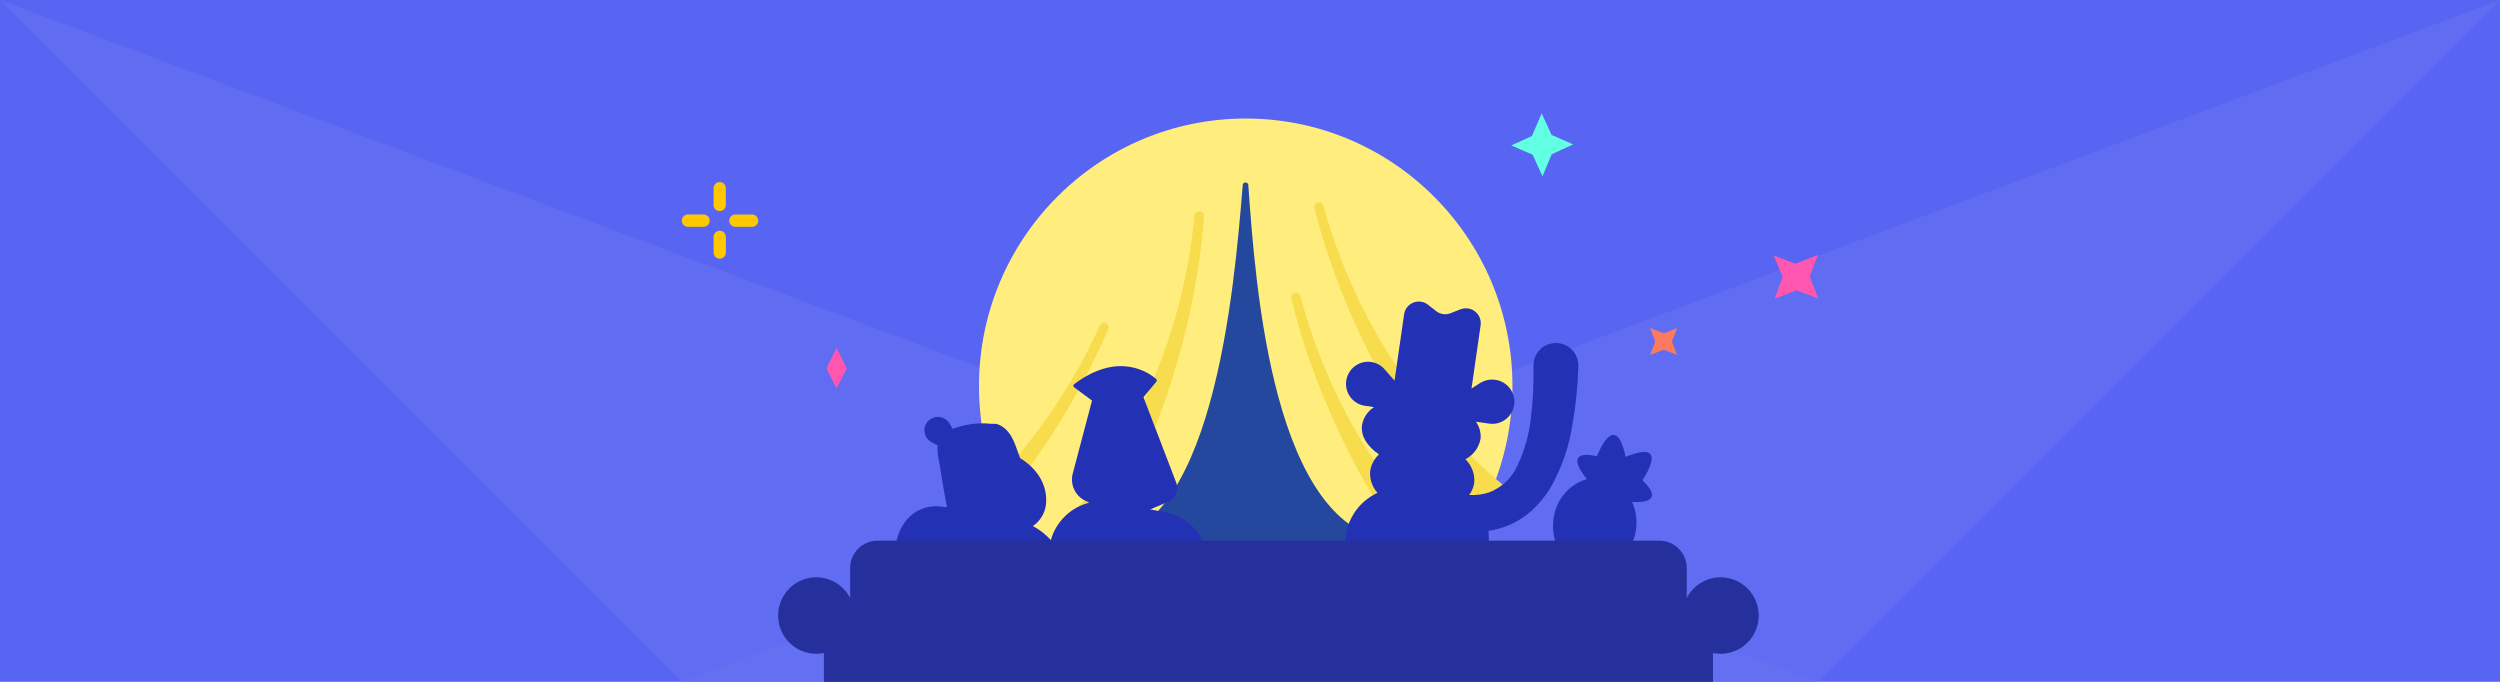 <svg fill="none" height="120" viewBox="0 0 440 120" width="440" xmlns="http://www.w3.org/2000/svg"><path d="m0 0h440v120h-440z" fill="#5865f2"/><path d="m320 120-320-120 120 120h71.062z" fill="#6874f2" opacity=".5"/><path d="m120 120 320-120-120 120h-71.062z" fill="#6874f2" opacity=".5"/><path d="m219.247 115.065c25.927 0 46.945-21.088 46.945-47.102s-21.018-47.102-46.945-47.102c-25.928 0-46.946 21.088-46.946 47.102s21.018 47.102 46.946 47.102z" fill="#ffed7e"/><path d="m316.116 46.368 3.765-1.489h.053l-1.413 3.813 1.476 3.777c.004.015.004.03 0 .045h-.054l-3.791-1.427-3.774 1.498h-.045c-.004-.015-.004-.03 0-.045l1.422-3.813-1.556-3.687v-.045h.045l3.791 1.427z" fill="#ff57b0"/><path d="m292.84 58.651 2.325-.897-.894 2.36.894 2.333-2.352-.897-2.333.897h-.054l.894-2.36-.894-2.333h.054l2.351.897z" fill="#fc7a5e"/><g fill="#ffc800"><path d="m125.589 44.448c0 .288.114.564.317.768s.478.318.765.318.562-.114.765-.318.317-.48.317-.768v-2.754c0-.288-.114-.564-.317-.768s-.478-.318-.765-.318-.562.114-.765.318-.317.48-.317.768z"/><path d="m125.589 35.97c-.014.15.004.302.052.445s.125.274.226.386c.102.111.225.2.363.261.137.061.286.092.436.092.151 0 .299-.031.437-.092.137-.061.261-.15.362-.261.102-.112.179-.243.227-.386s.065-.294.052-.445v-2.745c.013-.15-.004-.302-.052-.445s-.125-.274-.227-.386c-.101-.111-.225-.2-.362-.261-.138-.061-.286-.092-.437-.092-.15 0-.299.031-.436.092-.138.061-.261.15-.363.261-.101.112-.178.243-.226.386s-.066.294-.052.445z"/><path d="m121.082 37.747c-.142 0-.283.028-.414.083-.131.055-.251.135-.351.235-.101.101-.18.221-.235.352-.054.132-.082.273-.082.415 0 .142.028.284.082.415.055.132.134.251.235.352.1.101.22.181.351.235.131.055.272.083.414.083h2.745c.287 0 .562-.114.765-.318s.317-.48.317-.768-.114-.564-.317-.768c-.203-.203-.478-.318-.765-.318z"/><path d="m129.523 37.755c-.15-.014-.301.004-.443.052-.143.048-.274.126-.385.227s-.2.226-.26.364c-.061.138-.092.287-.092.438 0 .151.031.3.092.438.06.138.149.262.26.364.111.102.242.179.385.227.142.048.293.066.443.052h2.745c.15.014.301-.004.443-.052.143-.048.274-.126.385-.227.111-.102.2-.226.26-.364.061-.138.092-.287.092-.438 0-.151-.031-.3-.092-.438-.06-.138-.149-.262-.26-.364s-.242-.179-.385-.227c-.142-.048-.293-.066-.443-.052z"/></g><path d="m147.237 61.234-1.788 3.589 1.788 3.544 1.789-3.544z" fill="#ff57b0"/><path d="m228.869 52.093c-.055-.212-.191-.393-.379-.504-.188-.111-.412-.143-.623-.088-.211.055-.393.191-.505.379s-.146.413-.094.626c5.553 22.69 17.061 40.454 25.601 51.247 1.539-1.453 2.979-3.009 4.31-4.656-13.726-12.626-23.552-28.94-28.31-47.003z" fill="#f7dc4d"/><path d="m218.729 32.48c-1.476 17.944-5.124 63.7-26.648 62.803h53.438c-21.524-1.696-24.555-44.985-25.825-62.803-.029-.106-.092-.2-.179-.266-.087-.067-.194-.103-.304-.103-.109 0-.216.036-.303.103-.087.067-.15.16-.179.266z" fill="#23489e"/><path d="m194.657 56.874c-.2-.085-.425-.089-.627-.01-.202.079-.365.234-.455.431-4.679 10.366-11.121 19.835-19.038 27.983.421 1.265.894 2.503 1.422 3.723 7.792-9.388 14.22-19.836 19.091-31.034.087-.198.095-.422.022-.626-.074-.204-.222-.371-.415-.468z" fill="#f7dc4d"/><path d="m264.824 85.602c-15.43-12.77-26.564-30-31.887-49.345-.058-.208-.196-.385-.383-.493-.188-.107-.41-.137-.618-.082-.211.055-.392.192-.503.38-.11.188-.142.413-.087.625 6.787 26.512 21.675 46.169 30.286 55.841 1.25-2.218 2.317-4.535 3.192-6.926z" fill="#f7dc4d"/><path d="m211.119 37.172c-.217-.02-.433.047-.601.187s-.273.34-.294.558c-2.245 24.393-13.569 47.042-31.717 63.431 1.046 1.519 2.178 2.978 3.389 4.369l4.248.377c.14.011.281-.013.409-.071s.24-.148.324-.261c2.575-3.419 22.23-30.675 25.038-67.702.007-.111-.008-.223-.045-.328-.036-.105-.093-.202-.167-.285s-.164-.15-.264-.197c-.101-.047-.209-.074-.32-.079z" fill="#f7dc4d"/><path d="m269.689 23.759 1.61-3.714c-.004-.015-.004-.03 0-.045h.089c.004.015.004.03 0 .045l1.681 3.696 3.711 1.624c.006.006.011.013.014.021s.005.016.005.024-.002.017-.005.024-.008.015-.014.021l-3.684 1.696-1.565 3.786h-.089l-1.699-3.705-3.72-1.615c-.005-.015-.005-.03 0-.045l3.693-1.678z" fill="#62ffe3"/><path d="m289.066 84.516s5.196-7.456-2.95-4.1c-1.851-8.649-5.044-.126-5.044-.126-4.918-1.041-3.693 1.66-1.788 4.028-1.467.434-2.784 1.271-3.803 2.415s-1.699 2.551-1.965 4.063c-.894 4.423 1.538 8.676 5.491 9.502 3.952.825 7.904-2.073 8.825-6.496.393-1.835.186-3.747-.59-5.455 2.844.135 5.258-.502 1.824-3.831z" fill="#2331b5"/><path d="m273.767 60.373c-.518.007-1.029.116-1.504.322-.475.205-.905.503-1.266.875-.36.372-.644.813-.835 1.295-.19.483-.284.999-.276 1.518.07 3.081-.082 6.164-.456 9.223-.309 2.863-1.095 5.653-2.325 8.254-.481 1.107-1.179 2.104-2.054 2.934-.874.829-1.906 1.473-3.034 1.893-1.111.357-2.278.503-3.443.431.484-.645.793-1.406.895-2.207.055-.755-.057-1.514-.328-2.221-.27-.707-.693-1.346-1.237-1.87.702-.354 1.311-.869 1.777-1.503.466-.635.776-1.371.905-2.148.082-1.052-.213-2.099-.831-2.952l2.28.332c.508.081 1.027.06 1.527-.061s.971-.342 1.385-.648c.415-.306.764-.692 1.029-1.135.264-.443.438-.934.511-1.445.074-.511.046-1.031-.083-1.531s-.356-.969-.667-1.38-.701-.756-1.146-1.015-.937-.426-1.447-.492c-.815-.119-1.646.029-2.37.422-.08 0-.769.493-1.788 1.113l1.6-11.098c.069-.459.015-.928-.155-1.359s-.451-.81-.815-1.097c-.363-.287-.796-.472-1.253-.537-.458-.065-.925-.007-1.354.167l-1.681.664c-.423.171-.884.227-1.336.162-.452-.065-.88-.247-1.239-.53l-1.431-1.121c-.361-.283-.791-.465-1.245-.529-.454-.064-.917-.007-1.342.164-.426.172-.799.452-1.082.814-.284.362-.467.791-.533 1.247l-1.681 11.663c-1.091-1.211-1.869-2.126-1.95-2.207-.438-.43-.972-.75-1.558-.934s-1.206-.225-1.811-.121c-.604.104-1.176.35-1.667.719-.492.368-.889.848-1.16 1.401s-.407 1.161-.398 1.777.163 1.22.45 1.764c.288.544.699 1.012 1.201 1.365.502.353 1.081.583 1.688.668l1.601.233c-.571.358-1.058.837-1.427 1.402-.369.565-.611 1.204-.71 1.873-.206 1.866.983 3.678 3.004 5.051-.854.777-1.405 1.832-1.556 2.979-.053.686.035 1.377.258 2.028.223.651.577 1.25 1.039 1.758-1.694.776-3.13 2.024-4.136 3.595-1.007 1.572-1.542 3.4-1.542 5.269v5.106h25.261v-6.388c-.001-.3-.019-.599-.054-.897.639-.086 1.269-.221 1.887-.404 2.054-.579 3.953-1.609 5.562-3.015 1.511-1.351 2.786-2.946 3.773-4.719 1.765-3.249 2.96-6.779 3.533-10.434.614-3.437.969-6.916 1.064-10.407v-.179c-.007-.521-.117-1.036-.324-1.515-.206-.479-.505-.911-.879-1.274-.374-.362-.816-.646-1.3-.836-.485-.19-1.002-.281-1.521-.269z" fill="#2331b5"/><path d="m214.786 101.607-3.041-6.28c-.622-1.321-1.545-2.476-2.694-3.372-1.15-.896-2.494-1.508-3.923-1.787l-2.682-.511 3.022-1.292c.644-.252 1.166-.743 1.457-1.372.292-.628.33-1.345.108-2.002l-5.786-15.091 2.245-2.692c.063-.067.098-.155.098-.247s-.035-.18-.098-.247c-1.189-1.041-6.59-5.015-14.441.897-.045.032-.081.075-.106.124s-.038.103-.038.159.013.109.038.159.061.092.106.124l3.147 2.324-3.389 12.821c-.249.924-.171 1.907.223 2.779.393.872 1.076 1.581 1.932 2.003l.742.368c-1.624.408-3.11 1.244-4.304 2.423-1.193 1.179-2.051 2.656-2.483 4.279l-1.788 6.477h2.486c0 .135.08.269.134.395l.402 1.086c.617 1.61 1.548 3.082 2.737 4.329 1.189 1.246 2.614 2.243 4.191 2.932s3.275 1.056 4.995 1.08c1.719.024 3.427-.295 5.022-.94 3.738-1.507 5.643-4.979 6.188-8.891z" fill="#2331b5"/><path d="m181.781 92.591c.616-.419 1.139-.963 1.535-1.597s.655-1.342.763-2.082c.384-3.257-1.288-6.28-4.534-8.281 0 0-.322-.897-.894-2.44-.527-1.337-1.422-3.05-3.299-3.589l-.394-.018h-.08c-.155-.009-.31-.009-.465 0-2.287-.229-4.595.078-6.743.897-.107-.179-.205-.368-.313-.538-.089-.152-.178-.305-.268-.44-.175-.288-.41-.535-.689-.723-.278-.189-.594-.315-.926-.37-.332-.055-.671-.038-.996.05s-.626.245-.885.461h-.063c-.284.241-.507.546-.651.89-.144.344-.204.718-.176 1.09s.143.732.337 1.051c.193.319.459.587.776.782.224.143.43.26.635.377h.063l.42.233h.063c-.032 1.066.082 2.132.34 3.167.286 1.947.965 5.957 1.341 7.752l-.662-.054c-3.863-.646-7.386 1.642-8.343 6.442l-1.913 8.649h8.343c.529 2.913 2.109 5.528 4.439 7.345 2.33 1.818 5.245 2.71 8.189 2.507 2.945-.203 5.711-1.488 7.771-3.608s3.268-4.928 3.395-7.886c-.014-2.077-.591-4.11-1.668-5.883-1.078-1.773-2.615-3.219-4.448-4.183z" fill="#2331b5"/><path d="m302.828 101.608c-1.232.001-2.44.342-3.492.986s-1.907 1.566-2.472 2.666v-5.258c.001-.636-.123-1.266-.364-1.853-.242-.588-.597-1.122-1.044-1.572-.448-.45-.98-.807-1.565-1.051-.586-.244-1.213-.369-1.847-.369h-137.599c-.634 0-1.261.125-1.847.369-.585.244-1.117.601-1.564 1.051-.448.45-.803.984-1.045 1.572-.241.588-.365 1.218-.364 1.853v5.258c-.545-1.063-1.362-1.961-2.367-2.602s-2.162-1.002-3.353-1.045c-1.19-.044-2.37.231-3.419.797s-1.929 1.402-2.55 2.422c-.62 1.02-.959 2.187-.98 3.382-.022 1.195.274 2.374.857 3.416.582 1.042 1.431 1.91 2.459 2.514 1.028.603 2.198.922 3.389.922.45.001.9-.044 1.341-.135v5.069h156.485v-5.069c.441.091.891.136 1.341.135 1.779 0 3.485-.709 4.743-1.971 1.257-1.262 1.964-2.973 1.964-4.758s-.707-3.496-1.964-4.758c-1.258-1.262-2.964-1.971-4.743-1.971z" fill="#25309c"/></svg>